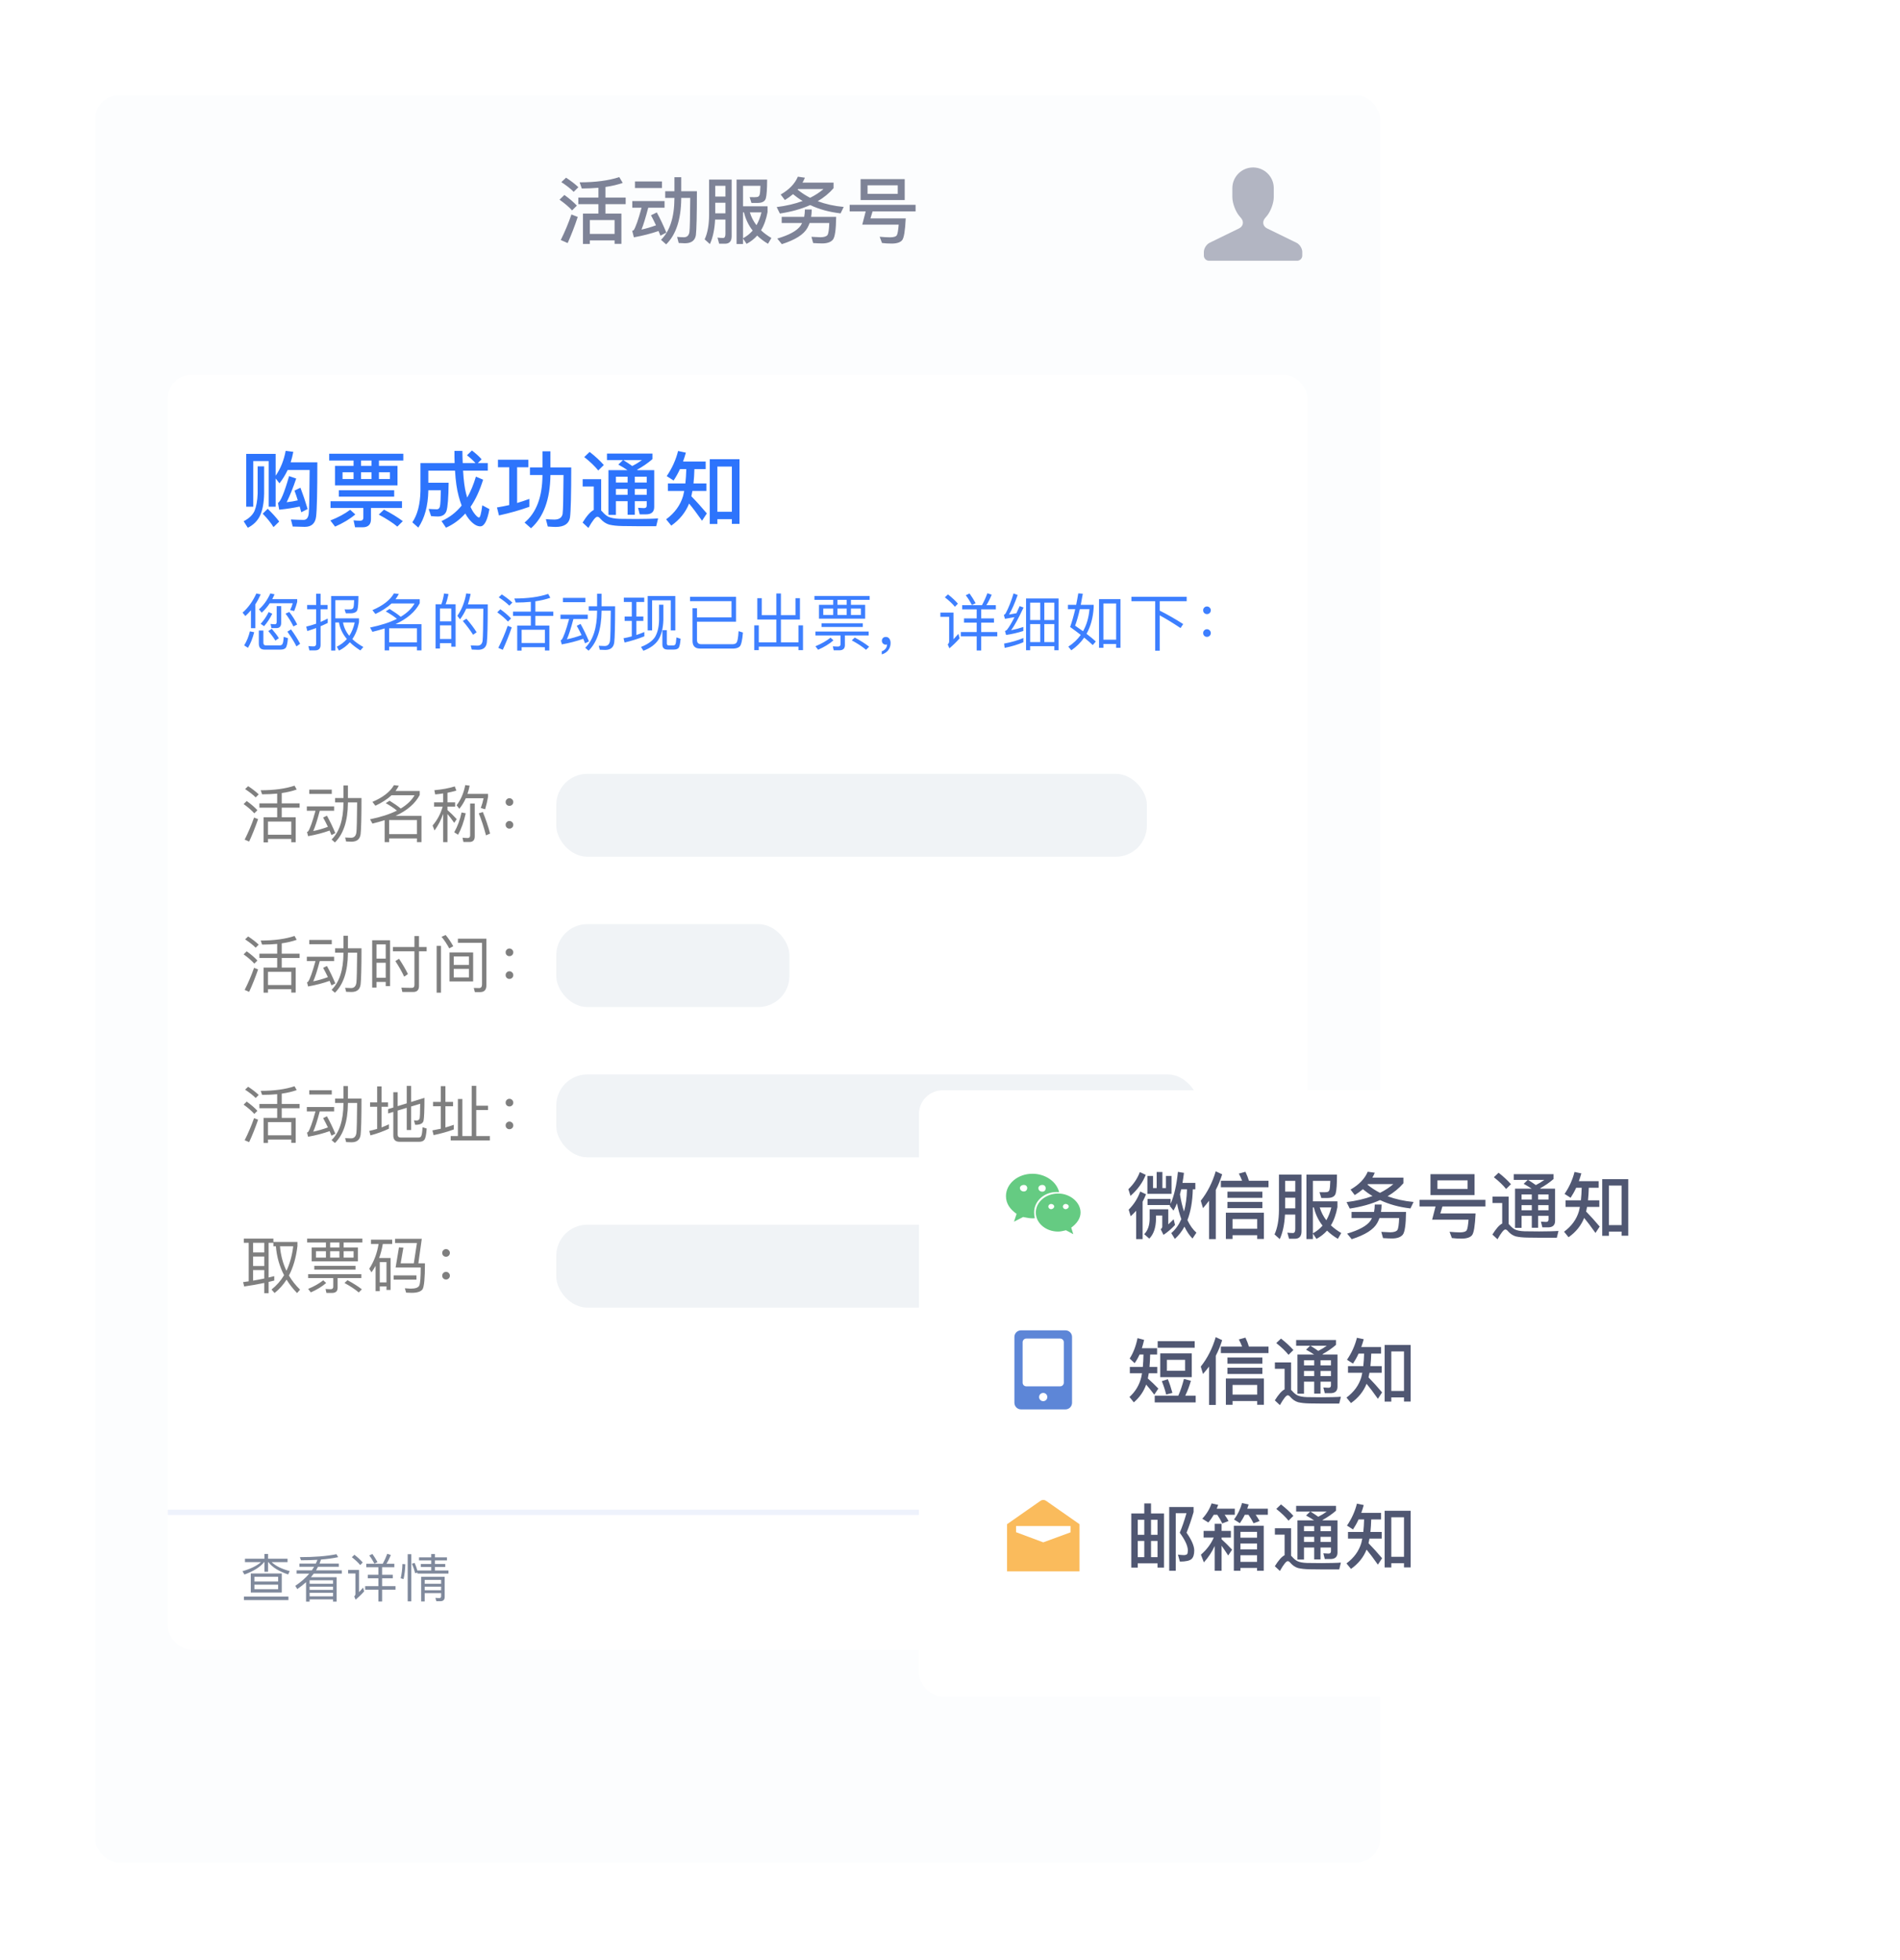 <svg width="479" height="494" viewBox="0 0 479 494" fill="none" xmlns="http://www.w3.org/2000/svg">
<g filter="url(#filter0_d)">
<rect x="24" y="20" width="323.903" height="445.367" rx="6" fill="#FCFDFE"/>
</g>
<path opacity="0.7" d="M145.798 49.79V51.454H150.863V53.831H146.968V61.474H148.705V60.578H154.941V61.456H156.659V53.831H152.637V51.454H157.738V49.79H152.637V47.121C154.282 46.883 155.727 46.536 156.988 46.097L156.129 44.634C153.423 45.512 150.095 45.95 146.127 45.95L146.676 47.505C148.157 47.505 149.546 47.431 150.863 47.322V49.79H145.798ZM148.705 58.951V55.459H154.941V58.951H148.705ZM142.708 44.78L141.519 45.896C142.854 46.773 143.896 47.596 144.628 48.346L145.816 47.175C144.957 46.371 143.915 45.566 142.708 44.78ZM142.287 49.132L141.062 50.321C142.415 51.29 143.476 52.186 144.226 53.027L145.432 51.82C144.591 50.924 143.531 50.028 142.287 49.132ZM144.061 54.051C143.311 56.245 142.415 58.384 141.373 60.487L143.11 61.255C144.024 59.207 144.884 57.013 145.652 54.672L144.061 54.051ZM160.079 45.731V47.395H166.881V45.731H160.079ZM159.402 50.668V52.35H161.742C160.901 55.422 160.243 57.305 159.749 58.018C159.676 58.073 159.567 58.128 159.384 58.165L159.804 59.81C162.035 59.408 164.101 58.878 166.021 58.22L166.497 59.39L167.996 58.622C167.228 56.775 166.423 55.075 165.582 53.539L164.12 54.252C164.54 55.038 164.961 55.879 165.381 56.775C164.156 57.232 162.931 57.598 161.724 57.854C162.2 56.684 162.766 54.855 163.425 52.35H167.539V50.668H159.402ZM170.026 44.652V48.2H167.703V49.882H170.026V50.046C169.989 54.819 168.855 58.274 166.643 60.432L167.941 61.584C170.428 59.152 171.689 55.312 171.744 50.046V49.882H174.012C173.975 54.745 173.92 57.616 173.81 58.476C173.664 59.353 173.207 59.792 172.403 59.792C171.927 59.792 171.36 59.755 170.702 59.701L171.104 61.237C171.836 61.273 172.348 61.31 172.64 61.31C174.304 61.31 175.237 60.615 175.438 59.225C175.602 57.836 175.694 54.16 175.694 48.2H171.744V44.652H170.026ZM180.32 51.089H182.88V53.758H180.32V51.089ZM182.88 49.534H180.32V46.828H182.88V49.534ZM180.283 55.331H182.88V59.006C182.88 59.646 182.679 59.975 182.295 59.975C181.856 59.975 181.399 59.938 180.887 59.883L181.307 61.419H182.77C183.885 61.419 184.452 60.798 184.452 59.554V45.256H178.766V54.233C178.747 56.702 178.382 58.732 177.65 60.322L178.967 61.511C179.716 59.883 180.155 57.817 180.283 55.331ZM187.323 53.52H187.561C187.963 55.221 188.694 56.757 189.755 58.11C189.078 58.878 188.274 59.536 187.323 60.048V53.52ZM187.323 60.103L188.219 61.456C189.243 60.907 190.139 60.213 190.889 59.371C191.656 60.121 192.571 60.816 193.613 61.438L194.472 59.975C193.485 59.39 192.607 58.75 191.858 58.037C192.626 56.775 193.174 55.239 193.503 53.447V51.984H187.323V46.828H191.711C191.675 48.053 191.602 48.821 191.492 49.132C191.382 49.388 191.236 49.553 191.053 49.607C190.87 49.662 190.578 49.699 190.194 49.699C189.682 49.699 189.279 49.681 188.987 49.681L189.444 51.143H190.98C192.15 51.143 192.845 50.759 193.064 49.991C193.284 49.205 193.394 47.633 193.394 45.256H185.696V61.493H187.323V60.103ZM189.042 53.52H191.967C191.675 54.727 191.254 55.806 190.706 56.757C189.956 55.788 189.407 54.709 189.042 53.52ZM201.146 44.524C200.397 46.298 198.952 47.797 196.813 49.022L197.873 50.412C198.623 49.955 199.3 49.461 199.921 48.931C200.671 49.553 201.475 50.138 202.353 50.65C200.452 51.363 198.257 51.875 195.807 52.186L196.612 53.813C199.501 53.374 202.061 52.661 204.255 51.674C206.522 52.752 209.082 53.447 211.916 53.776L212.702 52.149C210.289 51.93 208.113 51.436 206.156 50.705C207.711 49.79 209.045 48.693 210.142 47.431V46.024H202.317C202.536 45.64 202.737 45.219 202.92 44.78L201.146 44.524ZM204.236 49.845C203.085 49.26 202.024 48.565 201.073 47.779C201.091 47.742 201.128 47.706 201.183 47.651H207.601C206.614 48.492 205.498 49.223 204.236 49.845ZM202.92 52.789C202.92 53.447 202.847 54.069 202.737 54.654H197.069V56.208H202.207C202.097 56.446 201.951 56.684 201.805 56.921C200.89 58.183 198.934 59.243 195.953 60.121L197.105 61.529C200.488 60.45 202.627 59.097 203.542 57.452C203.761 57.068 203.944 56.647 204.108 56.208H209.064C209.009 57.817 208.863 58.823 208.625 59.207C208.387 59.573 207.802 59.774 206.869 59.792C206.284 59.755 205.516 59.719 204.566 59.682L205.004 61.255C205.882 61.31 206.65 61.346 207.272 61.346C208.552 61.346 209.466 61.017 209.978 60.395C210.49 59.774 210.764 57.854 210.801 54.654H204.492C204.584 54.069 204.639 53.447 204.639 52.789H202.92ZM216.963 45.146V50.412H228.08V45.146H216.963ZM226.325 48.858H218.718V46.7H226.325V48.858ZM218.243 53.283L217.383 56.611H226.562C226.453 58 226.306 58.896 226.105 59.262C225.886 59.627 225.301 59.81 224.386 59.81C223.618 59.81 222.759 59.755 221.772 59.664L222.357 61.237C223.07 61.328 223.874 61.383 224.77 61.383C226.087 61.383 226.983 61.09 227.44 60.523C227.897 59.957 228.19 58.128 228.336 55.038H219.449L219.98 53.283H230.823V51.619H214.202V53.283H218.243Z" fill="#49506C"/>
<path fill-rule="evenodd" clip-rule="evenodd" d="M303.497 64.406V63.512C303.497 62.617 304.148 61.574 304.952 61.182L312.345 57.574C313.417 57.051 313.666 55.892 312.892 54.974L312.42 54.415C311.459 53.276 310.68 51.149 310.68 49.66V47.427C310.68 44.542 313.025 42.203 315.905 42.203C318.79 42.203 321.129 44.545 321.129 47.428V49.661C321.129 51.149 320.346 53.282 319.389 54.417L318.917 54.976C318.147 55.889 318.388 57.051 319.464 57.576L326.857 61.182C327.661 61.574 328.312 62.61 328.312 63.512V64.406C328.312 65.127 327.727 65.712 327.006 65.712H304.803C304.082 65.712 303.497 65.127 303.497 64.406Z" fill="#B2B5C2"/>
<g filter="url(#filter1_d)">
<rect x="42.285" y="94.446" width="287.333" height="321.291" rx="6" fill="white"/>
</g>
<path d="M69.493 114.387H62.074V127.699H63.851V116.205H67.737V127.699H69.493V120.573L70.454 121.806C71.248 120.803 71.938 119.674 72.523 118.441H78.061C78.019 124.71 77.956 128.367 77.831 129.454C77.705 130.499 77.266 131.021 76.535 131.021C75.616 131.021 74.55 130.979 73.338 130.917L73.798 132.693C75.24 132.735 76.243 132.777 76.828 132.777C78.541 132.777 79.482 131.899 79.691 130.185C79.9 128.472 80.004 123.916 80.004 116.519H73.275C73.547 115.683 73.777 114.784 73.944 113.865L72.021 113.614C71.562 116.038 70.726 118.128 69.493 119.883V114.387ZM75.741 122.913L74.236 123.645C74.529 124.397 74.801 125.212 75.072 126.09C74.195 126.299 73.254 126.466 72.272 126.57C73.066 124.94 73.881 122.955 74.675 120.594L72.878 119.988C71.687 124.146 70.747 126.403 70.078 126.737L70.391 128.451C72.251 128.263 73.965 127.991 75.553 127.657C75.678 128.117 75.825 128.597 75.95 129.099L77.559 128.284C76.974 126.34 76.368 124.543 75.741 122.913ZM64.958 117.522V124.376C64.895 126.173 64.624 127.636 64.164 128.764C63.684 129.809 62.764 130.666 61.427 131.356L62.471 133.006C63.892 132.296 64.916 131.272 65.543 129.976C66.191 128.597 66.546 126.716 66.588 124.376V117.522H64.958ZM67.487 128.221L66.233 129.454C67.403 130.666 68.323 131.794 68.95 132.839L70.391 131.439C69.597 130.373 68.615 129.308 67.487 128.221ZM82.992 114.345V116.059H89.136V117.396H84.455V122.328H100.211V117.396H95.531V116.059H101.674V114.345H82.992ZM93.65 117.396H91.017V116.059H93.65V117.396ZM98.31 120.719H95.531V119.026H98.31V120.719ZM93.65 120.719H91.017V119.026H93.65V120.719ZM89.136 120.719H86.357V119.026H89.136V120.719ZM85.416 123.54V125.17H99.376V123.54H85.416ZM83.327 126.319V128.012H91.602V130.436C91.602 130.959 91.33 131.23 90.787 131.23C90.264 131.23 89.721 131.188 89.136 131.126L89.512 132.881H91.435C92.814 132.881 93.524 132.191 93.524 130.854V128.012H101.34V126.319H83.327ZM96.805 128.43L95.489 129.684C97.495 130.77 99.062 131.774 100.17 132.714L101.549 131.335C100.253 130.373 98.686 129.391 96.805 128.43ZM88.279 128.472C86.921 129.496 85.249 130.394 83.285 131.168L84.476 132.714C86.482 131.836 88.196 130.812 89.575 129.642L88.279 128.472ZM118.977 113.53L117.723 114.742C118.601 115.411 119.311 116.08 119.875 116.707H116.657C116.616 115.746 116.574 114.722 116.574 113.635H114.568C114.568 114.701 114.568 115.725 114.609 116.707H106V123.665C105.937 127.072 105.248 129.726 103.952 131.627L105.457 132.965C107.045 130.624 107.901 127.531 107.985 123.665V123.54H111.14C111.099 125.713 111.036 127.093 110.911 127.636C110.785 128.096 110.555 128.326 110.179 128.346C109.594 128.346 108.905 128.305 108.069 128.263L108.675 130.06C109.322 130.123 109.908 130.164 110.409 130.164C111.496 130.144 112.206 129.705 112.541 128.827C112.875 127.824 113.063 125.442 113.105 121.659H107.985V118.608H114.714C114.86 121.158 115.153 123.268 115.612 124.961C115.842 125.839 116.093 126.654 116.386 127.406C115.006 129.12 113.314 130.415 111.308 131.314L112.436 132.986C114.275 132.171 115.905 130.979 117.305 129.412C117.577 129.914 117.869 130.373 118.204 130.791C119.207 132.024 120.168 132.651 121.087 132.651C122.091 132.651 122.864 131.188 123.386 128.305L121.589 127.343C121.317 129.391 121.046 130.415 120.774 130.415C120.44 130.415 119.938 129.935 119.311 129.015C119.081 128.66 118.851 128.242 118.622 127.74C119.917 125.86 120.962 123.561 121.798 120.886L119.98 120.113C119.395 122.098 118.663 123.854 117.786 125.4C117.681 125.066 117.577 124.71 117.493 124.355C117.138 122.997 116.887 121.074 116.741 118.608H122.968V116.707H120.461L121.422 115.746C120.753 114.993 119.938 114.262 118.977 113.53ZM128.38 117.752V127.281C127.357 127.511 126.333 127.72 125.288 127.887L125.789 129.893C128.506 129.308 131.055 128.576 133.458 127.72V125.734C132.435 126.11 131.411 126.445 130.366 126.758V117.752H133.208V115.85H125.539V117.752H128.38ZM136.76 113.739V117.793H133.605V119.716H136.76V119.779C136.718 125.254 135.214 129.224 132.246 131.69L133.876 133.132C137.053 130.29 138.683 125.839 138.766 119.779V119.716H142.068C142.026 125.275 141.964 128.534 141.838 129.517C141.65 130.457 140.96 130.938 139.748 130.938C139.163 130.938 138.453 130.896 137.617 130.833L138.098 132.693C139.038 132.756 139.707 132.797 140.083 132.797C142.214 132.797 143.426 132.003 143.698 130.436C143.907 128.827 144.011 124.606 144.011 117.793H138.766V113.739H136.76ZM148.651 113.886L147.292 115.181C148.818 116.393 149.988 117.522 150.824 118.567L152.224 117.187C151.263 116.101 150.072 114.993 148.651 113.886ZM160.666 132.609H165.431L165.911 130.645C165.347 130.687 164.532 130.729 163.487 130.75C162.443 130.77 161.398 130.791 160.374 130.791C158.744 130.791 157.344 130.77 156.153 130.75C154.92 130.708 154 130.52 153.373 130.227C152.851 129.955 152.349 129.538 151.869 128.973C151.764 128.848 151.66 128.743 151.555 128.66V120.761H146.895V122.6H149.695V128.514C148.86 128.932 147.919 129.997 146.874 131.69L148.337 133.048C149.403 131.168 150.155 130.227 150.594 130.227C150.845 130.227 151.096 130.394 151.388 130.75C152.015 131.46 152.746 131.962 153.582 132.212C154.46 132.421 155.567 132.547 156.926 132.568C158.263 132.588 159.517 132.609 160.666 132.609ZM157.051 115.955L155.881 117.083C156.738 117.543 157.511 118.023 158.2 118.483H153.394V129.767H155.275V126.299H158.221V129.726H160.039V126.299H163.049V127.364C163.049 127.824 162.798 128.054 162.338 128.054L160.854 127.97L161.272 129.621H162.881C164.24 129.621 164.929 128.994 164.929 127.761V118.483H160.729C160.687 118.441 160.645 118.42 160.604 118.379C161.983 117.626 163.278 116.749 164.49 115.704V114.304H153.018V115.955H157.051ZM159.392 117.438C158.702 116.937 157.95 116.456 157.156 115.955H161.837C161.084 116.498 160.269 116.999 159.392 117.438ZM155.275 123.227H158.221V124.689H155.275V123.227ZM160.039 123.227H163.049V124.689H160.039V123.227ZM163.049 121.597H160.039V120.134H163.049V121.597ZM158.221 121.597H155.275V120.134H158.221V121.597ZM186.432 115.725H178.93V132.045H180.853V130.833H184.51V132.024H186.432V115.725ZM180.853 128.973V117.584H184.51V128.973H180.853ZM171.428 118.211H173.016C172.975 119.507 172.912 120.719 172.787 121.827H168.377V123.728H172.494C172.41 124.146 172.306 124.564 172.222 124.961C171.533 127.302 170.112 129.266 167.938 130.875L169.234 132.463C171.366 130.959 172.849 129.099 173.727 126.905C174.605 127.949 175.691 129.391 176.987 131.23L178.199 129.391C176.861 127.803 175.566 126.361 174.291 125.066C174.375 124.648 174.479 124.188 174.563 123.728H178.094V121.827H174.834C174.96 120.719 175.023 119.507 175.064 118.211H177.906V116.31H172.201C172.452 115.599 172.703 114.868 172.912 114.074L170.948 113.656C170.383 115.913 169.422 118.023 168.085 119.988L169.819 121.095C170.404 120.217 170.948 119.256 171.428 118.211Z" fill="#2D74FC"/>
<path d="M69.691 158.291C70.475 158.291 70.882 157.852 70.882 156.99V152.743H69.754V156.724C69.754 157.116 69.597 157.32 69.315 157.32C68.97 157.32 68.594 157.288 68.202 157.241L68.438 158.291H69.691ZM63.266 153.793V158.307H64.363V152.32C64.864 151.552 65.319 150.706 65.726 149.797L64.629 149.562C63.72 151.552 62.56 153.166 61.15 154.389L61.855 155.251C62.341 154.812 62.811 154.326 63.266 153.793ZM68.155 149.546C67.419 151.192 66.463 152.524 65.287 153.558L65.977 154.404C66.729 153.715 67.419 152.931 68.014 152.022H73.798C73.625 152.649 73.406 153.213 73.139 153.73L74.158 153.997C74.472 153.245 74.722 152.477 74.926 151.693V150.988H68.641C68.829 150.612 69.033 150.204 69.221 149.781L68.155 149.546ZM62.999 159.106C62.686 160.391 62.215 161.583 61.557 162.648L62.513 163.26C63.187 162.147 63.704 160.83 64.081 159.326L62.999 159.106ZM70.71 163.714C71.274 163.714 71.698 163.589 71.964 163.338C72.277 163.04 72.481 162.209 72.591 160.83L71.525 160.485C71.462 161.52 71.353 162.147 71.165 162.366C71.023 162.554 70.804 162.648 70.491 162.648H67.043C66.604 162.648 66.4 162.413 66.4 161.974V158.902H65.256V162.209C65.256 163.212 65.726 163.714 66.698 163.714H70.71ZM73.374 158.62L72.45 159.185C73.406 160.532 74.174 161.771 74.738 162.899L75.663 162.241C75.13 161.206 74.377 160 73.374 158.62ZM67.732 154.248C67.168 155.376 66.494 156.364 65.71 157.21L66.573 157.805C67.356 156.928 68.046 155.878 68.641 154.671L67.732 154.248ZM72.936 154.232L71.98 154.64C72.701 155.58 73.374 156.646 73.97 157.868L74.926 157.382C74.346 156.222 73.688 155.172 72.936 154.232ZM68.516 158.479L67.638 159.028C68.391 159.906 68.986 160.721 69.425 161.441L70.303 160.83C69.895 160.156 69.299 159.373 68.516 158.479ZM82.621 155.878C82.026 156.191 81.43 156.473 80.819 156.74V153.542H82.574V152.461H80.819V149.624H79.706V152.461H77.434V153.542H79.706V157.178C78.891 157.461 78.061 157.711 77.199 157.915L77.481 159.028C78.233 158.793 78.985 158.542 79.706 158.276V162.225C79.706 162.664 79.487 162.899 79.064 162.899C78.641 162.899 78.202 162.868 77.747 162.821L77.998 163.902H79.456C80.365 163.902 80.819 163.432 80.819 162.492V157.821C81.43 157.57 82.026 157.288 82.621 156.99V155.878ZM84.549 156.865H85.458C85.709 158.37 86.367 159.764 87.449 161.05C86.759 161.833 85.913 162.476 84.91 162.977L85.458 163.965C86.524 163.432 87.449 162.727 88.201 161.865C88.922 162.586 89.815 163.26 90.85 163.918L91.602 163.056C90.505 162.445 89.58 161.786 88.828 161.065C89.643 159.89 90.191 158.464 90.505 156.802V155.831H84.549V151.254H89.282C89.251 152.226 89.188 152.868 89.079 153.166C88.969 153.354 88.828 153.464 88.655 153.527C88.467 153.558 88.169 153.589 87.793 153.589C87.417 153.589 87.119 153.574 86.869 153.574L87.182 154.561H88.311C89.314 154.561 89.909 154.263 90.097 153.699C90.27 153.119 90.364 151.959 90.364 150.22H83.483V163.949H84.549V156.865ZM86.477 156.865H89.423C89.141 158.15 88.687 159.279 88.06 160.235C87.213 159.216 86.696 158.088 86.477 156.865ZM98.106 162.977H105.112V163.902H106.256V157.288H99.72C102.667 155.925 104.689 154.169 105.817 152.022V151.019H99.705C100.018 150.596 100.3 150.157 100.551 149.687L99.313 149.546C98.372 151.207 96.57 152.618 93.89 153.762L94.642 154.734C96.304 153.95 97.651 153.072 98.717 152.085H104.516C103.78 153.37 102.62 154.483 101.021 155.439C100.347 154.859 99.407 154.201 98.216 153.464L97.244 154.075C98.435 154.749 99.376 155.376 100.065 155.956C98.263 156.865 96.006 157.586 93.294 158.15L93.89 159.232C94.987 158.965 96.006 158.683 96.978 158.37V163.902H98.106V162.977ZM105.112 161.88H98.106V158.338H105.112V161.88ZM114.86 152.289H112.337C112.65 151.505 112.885 150.643 113.073 149.718L111.945 149.562C111.804 150.502 111.585 151.411 111.271 152.289H109.814V163.432H110.911V162.084H113.763V162.977H114.86V152.289ZM110.911 161.034V157.602H113.763V161.034H110.911ZM110.911 156.583V153.354H113.763V156.583H110.911ZM117.587 155.925L116.678 156.489C117.76 157.774 118.622 158.934 119.264 159.968L120.158 159.341C119.562 158.37 118.716 157.226 117.587 155.925ZM122.963 152.304H117.963C118.245 151.489 118.465 150.612 118.653 149.687L117.54 149.546C117.133 151.771 116.396 153.652 115.299 155.188L115.973 156.081C116.584 155.282 117.101 154.389 117.54 153.401H121.85C121.819 157.915 121.756 160.626 121.662 161.504C121.537 162.303 121.114 162.711 120.377 162.711C119.891 162.711 119.327 162.695 118.669 162.664L118.935 163.698C119.687 163.73 120.22 163.761 120.534 163.761C121.85 163.761 122.571 163.15 122.728 161.959C122.885 160.736 122.963 157.508 122.963 152.304ZM129.342 154.138V155.219H133.824V157.649H130.392V163.965H131.505V163.103H137.382V163.933H138.495V157.649H134.968V155.219H139.482V154.138H134.968V151.536C136.394 151.333 137.648 151.035 138.745 150.643L138.197 149.671C135.94 150.439 133.088 150.831 129.671 150.831L130.016 151.85C131.364 151.85 132.633 151.787 133.824 151.677V154.138H129.342ZM131.505 162.037V158.714H137.382V162.037H131.505ZM126.505 149.797L125.737 150.533C126.865 151.286 127.759 151.975 128.401 152.633L129.169 151.865C128.448 151.176 127.555 150.486 126.505 149.797ZM126.145 153.542L125.361 154.31C126.505 155.125 127.398 155.909 128.057 156.646L128.84 155.862C128.119 155.078 127.21 154.31 126.145 153.542ZM127.994 157.711C127.336 159.608 126.536 161.457 125.627 163.275L126.756 163.761C127.571 162.006 128.323 160.109 129.013 158.103L127.994 157.711ZM141.911 150.674V151.756H147.585V150.674H141.911ZM141.3 154.906V156.003H143.479C142.695 158.855 142.068 160.595 141.598 161.238C141.535 161.269 141.457 161.3 141.347 161.332L141.613 162.398C143.557 162.053 145.375 161.583 147.036 160.987C147.193 161.347 147.35 161.724 147.506 162.131L148.478 161.63C147.82 160.047 147.115 158.589 146.362 157.241L145.406 157.711C145.814 158.432 146.206 159.2 146.613 160.047C145.391 160.501 144.152 160.862 142.914 161.112C143.385 160.078 143.933 158.385 144.56 156.003H148.18V154.906H141.3ZM150.531 149.624V152.79H148.415V153.887H150.531V154.075C150.5 158.291 149.497 161.347 147.538 163.244L148.384 163.98C150.516 161.896 151.613 158.589 151.66 154.075V153.887H153.979C153.948 158.103 153.885 160.626 153.791 161.457C153.666 162.35 153.211 162.805 152.443 162.805C152.02 162.805 151.519 162.774 150.954 162.742L151.205 163.745C151.863 163.777 152.318 163.792 152.584 163.792C153.932 163.792 154.7 163.15 154.857 161.88C154.998 160.721 155.076 157.696 155.076 152.79H151.66V149.624H150.531ZM170.248 150.204H163.289V158.871H164.402V151.286H169.103V158.871H170.248V150.204ZM169.903 163.698C170.404 163.698 170.78 163.573 171.031 163.338C171.298 163.056 171.486 162.256 171.58 160.971L170.53 160.642C170.467 161.614 170.373 162.209 170.248 162.413C170.138 162.57 169.95 162.664 169.699 162.664H168.602C168.273 162.664 168.116 162.492 168.116 162.162V158.808H166.988V162.398C166.988 163.26 167.411 163.698 168.273 163.698H169.903ZM166.157 152.398V156.222C166.126 157.978 165.781 159.404 165.154 160.501C164.48 161.536 163.289 162.382 161.596 163.04L162.207 163.996C163.963 163.338 165.217 162.413 165.969 161.253C166.753 160 167.176 158.323 167.238 156.222V152.398H166.157ZM157.474 155.376V156.473H159.277V160.376C158.587 160.564 157.897 160.721 157.192 160.846L157.459 161.927C159.23 161.504 160.891 160.987 162.443 160.36V159.279C161.784 159.545 161.126 159.796 160.436 160.031V156.473H162.192V155.376H160.436V151.709H162.411V150.627H157.271V151.709H159.277V155.376H157.474ZM185.56 156.677V150.408H173.962V151.505H184.416V155.596H175.717V153.276H174.589V161.504C174.589 162.789 175.216 163.448 176.485 163.448H184.98C185.638 163.416 186.155 163.244 186.5 162.915C186.876 162.507 187.143 161.347 187.299 159.404L186.202 159.059C186.108 160.783 185.905 161.786 185.591 162.068C185.356 162.256 185.043 162.35 184.666 162.35H176.799C176.078 162.35 175.717 161.99 175.717 161.3V156.677H185.56ZM200.543 155.031H196.876V149.562H195.716V155.031H192.048V150.753H190.92V156.128H195.716V161.88H191.296V157.602H190.152V163.839H191.296V162.962H201.295V163.839H202.439V157.602H201.295V161.88H196.876V156.128H201.671V150.753H200.543V155.031ZM205.323 150.188V151.176H210.056V152.43H206.467V155.909H218.112V152.43H214.523V151.176H219.241V150.188H205.323ZM213.457 152.43H211.122V151.176H213.457V152.43ZM217.031 154.984H214.523V153.37H217.031V154.984ZM213.457 154.984H211.122V153.37H213.457V154.984ZM210.056 154.984H207.549V153.37H210.056V154.984ZM207.126 157.069V158.009H217.517V157.069H207.126ZM205.574 159.153V160.141H211.906V162.335C211.906 162.742 211.671 162.946 211.232 162.946C210.824 162.946 210.401 162.915 209.962 162.883L210.182 163.886H211.592C212.533 163.886 213.003 163.448 213.003 162.586V160.141H218.99V159.153H205.574ZM215.495 160.674L214.742 161.379C216.278 162.225 217.47 163.009 218.332 163.761L219.115 162.977C218.143 162.209 216.937 161.441 215.495 160.674ZM209.382 160.705C208.348 161.52 207.078 162.241 205.574 162.868L206.248 163.745C207.784 163.071 209.069 162.288 210.119 161.379L209.382 160.705ZM223.347 160.517C223.033 160.517 222.798 160.595 222.61 160.783C222.422 160.956 222.328 161.191 222.328 161.488C222.328 161.755 222.422 161.99 222.61 162.178C222.798 162.366 223.018 162.46 223.284 162.46C223.441 162.46 223.566 162.429 223.629 162.398C223.629 162.774 223.519 163.118 223.284 163.448C223.033 163.761 222.704 163.996 222.297 164.137V164.905C222.955 164.733 223.503 164.388 223.911 163.886C224.318 163.354 224.522 162.742 224.522 162.053C224.522 161.598 224.413 161.238 224.209 160.956C223.989 160.658 223.692 160.517 223.347 160.517ZM246.229 153.574V155.846H243.032V156.912H246.229V159.279H242.232V160.36H246.229V163.933H247.357V160.36H251.417V159.279H247.357V156.912H250.586V155.846H247.357V153.574H251.056V152.508H248.674C249.175 151.724 249.614 150.847 250.006 149.875L248.925 149.499C248.533 150.565 248.078 151.568 247.561 152.508H242.577V153.574H246.229ZM244.427 149.562L243.471 150.016C244.035 150.737 244.552 151.568 245.038 152.477L245.963 152.006C245.477 151.129 244.959 150.314 244.427 149.562ZM238.988 149.797L238.205 150.533C239.286 151.38 240.132 152.163 240.744 152.916L241.496 152.132C240.822 151.348 239.991 150.58 238.988 149.797ZM237.076 154.373V155.454H239.286V161.677C239.286 161.943 239.161 162.178 238.925 162.398L239.349 163.385C240.242 162.633 241.104 161.802 241.919 160.877L241.621 159.733C241.182 160.235 240.775 160.689 240.383 161.097V154.373H237.076ZM257.999 160.783C256.62 161.379 254.99 161.849 253.141 162.194L253.282 163.275C255.053 162.915 256.62 162.445 257.999 161.849V160.783ZM255.523 149.546C254.959 151.442 254.3 153.119 253.532 154.577C253.407 154.765 253.25 154.906 253.078 154.984L253.36 155.956C254.159 155.831 254.959 155.69 255.758 155.533C255.006 157.037 254.363 158.103 253.846 158.73C253.705 158.855 253.548 158.95 253.36 159.028L253.642 160.015C255.021 159.827 256.479 159.498 257.983 159.012V158.009C256.965 158.354 255.946 158.62 254.912 158.824C255.758 157.68 256.792 155.768 258.046 153.104L257.059 152.743C256.777 153.386 256.495 153.981 256.244 154.545C255.617 154.671 254.99 154.781 254.379 154.875C255.115 153.652 255.836 152.006 256.557 149.953L255.523 149.546ZM262.246 151.881V156.254H259.707V151.881H262.246ZM262.246 157.273V161.818H259.707V157.273H262.246ZM263.281 161.818V157.273H265.804V161.818H263.281ZM263.281 156.254V151.881H265.804V156.254H263.281ZM265.804 162.852V163.871H266.87V150.831H258.673V163.871H259.707V162.852H265.804ZM282.48 150.988H277.073V163.26H278.17V162.303H281.383V163.26H282.48V150.988ZM278.17 161.206V152.085H281.383V161.206H278.17ZM271.838 149.53C271.681 150.518 271.493 151.489 271.305 152.43H269.237V153.527H271.07C270.694 155.141 270.271 156.63 269.785 158.009C270.757 158.699 271.65 159.373 272.465 160C271.65 161.144 270.616 162.131 269.331 162.962L270.083 163.886C271.384 162.993 272.465 161.927 273.327 160.689C274.173 161.363 274.894 161.99 275.49 162.57L276.258 161.661C275.647 161.097 274.863 160.454 273.923 159.733C274.973 157.868 275.568 155.658 275.725 153.088V152.43H272.465C272.638 151.568 272.81 150.627 272.982 149.624L271.838 149.53ZM273.045 159.075C272.434 158.636 271.76 158.166 271.039 157.68C271.446 156.583 271.854 155.188 272.23 153.527H274.659C274.487 155.611 273.954 157.461 273.045 159.075ZM285.238 150.408V151.521H291.225V163.98H292.369V155.078C293.78 155.831 295.535 156.896 297.62 158.276L298.294 157.273C296.288 155.987 294.313 154.859 292.369 153.887V151.521H299.171V150.408H285.238ZM304.281 152.837C303.999 152.837 303.779 152.931 303.591 153.135C303.403 153.307 303.325 153.527 303.325 153.809C303.325 154.075 303.403 154.295 303.591 154.483C303.779 154.671 303.999 154.765 304.281 154.765C304.547 154.765 304.782 154.671 304.97 154.483C305.158 154.295 305.252 154.075 305.252 153.809C305.252 153.527 305.158 153.307 304.97 153.135C304.782 152.931 304.547 152.837 304.281 152.837ZM304.281 158.573C303.999 158.573 303.779 158.667 303.591 158.871C303.403 159.044 303.325 159.263 303.325 159.545C303.325 159.812 303.403 160.031 303.591 160.219C303.779 160.407 303.999 160.501 304.281 160.501C304.547 160.501 304.782 160.407 304.97 160.219C305.158 160.031 305.252 159.812 305.252 159.545C305.252 159.263 305.158 159.044 304.97 158.871C304.782 158.667 304.547 158.573 304.281 158.573Z" fill="#3D7FFF"/>
<path d="M65.397 202.462V203.544H69.879V205.973H66.447V212.289H67.56V211.427H73.437V212.258H74.55V205.973H71.023V203.544H75.537V202.462H71.023V199.861C72.45 199.657 73.704 199.359 74.801 198.967L74.252 197.996C71.995 198.764 69.143 199.155 65.726 199.155L66.071 200.174C67.419 200.174 68.688 200.112 69.879 200.002V202.462H65.397ZM67.56 210.361V207.039H73.437V210.361H67.56ZM62.56 198.121L61.792 198.858C62.921 199.61 63.814 200.3 64.457 200.958L65.225 200.19C64.504 199.5 63.61 198.811 62.56 198.121ZM62.2 201.867L61.416 202.635C62.56 203.45 63.454 204.233 64.112 204.97L64.895 204.186C64.175 203.403 63.266 202.635 62.2 201.867ZM64.049 206.036C63.391 207.932 62.592 209.782 61.683 211.6L62.811 212.085C63.626 210.33 64.378 208.434 65.068 206.428L64.049 206.036ZM77.967 198.999V200.08H83.64V198.999H77.967ZM77.355 203.23V204.327H79.534C78.75 207.18 78.123 208.92 77.653 209.562C77.59 209.594 77.512 209.625 77.402 209.656L77.669 210.722C79.612 210.377 81.43 209.907 83.091 209.311C83.248 209.672 83.405 210.048 83.562 210.456L84.533 209.954C83.875 208.371 83.17 206.913 82.418 205.566L81.462 206.036C81.869 206.757 82.261 207.525 82.668 208.371C81.446 208.826 80.208 209.186 78.97 209.437C79.44 208.402 79.988 206.71 80.615 204.327H84.236V203.23H77.355ZM86.587 197.949V201.115H84.471V202.212H86.587V202.4C86.555 206.616 85.552 209.672 83.593 211.568L84.439 212.305C86.571 210.22 87.668 206.913 87.715 202.4V202.212H90.035C90.003 206.428 89.941 208.951 89.847 209.782C89.721 210.675 89.267 211.129 88.499 211.129C88.076 211.129 87.574 211.098 87.01 211.067L87.26 212.07C87.919 212.101 88.373 212.117 88.64 212.117C89.987 212.117 90.755 211.474 90.912 210.205C91.053 209.045 91.132 206.02 91.132 201.115H87.715V197.949H86.587ZM98.106 211.302H105.112V212.227H106.256V205.613H99.72C102.667 204.249 104.689 202.494 105.817 200.347V199.344H99.705C100.018 198.92 100.3 198.482 100.551 198.011L99.313 197.87C98.372 199.532 96.57 200.942 93.89 202.086L94.642 203.058C96.304 202.274 97.651 201.397 98.717 200.409H104.516C103.78 201.694 102.62 202.807 101.021 203.763C100.347 203.183 99.407 202.525 98.216 201.789L97.244 202.4C98.435 203.074 99.376 203.701 100.065 204.28C98.263 205.189 96.006 205.91 93.294 206.475L93.89 207.556C94.987 207.29 96.006 207.008 96.978 206.694V212.227H98.106V211.302ZM105.112 210.205H98.106V206.663H105.112V210.205ZM109.437 202.196V203.277H111.6C111.099 205.064 110.252 206.647 109.061 208.042L109.547 209.296C110.456 208.042 111.193 206.647 111.726 205.111V212.227H112.807V205.142C113.277 205.691 113.857 206.428 114.515 207.368L115.142 206.428C114.359 205.581 113.591 204.829 112.807 204.139V203.277H114.735V202.196H112.807V199.782C113.606 199.626 114.359 199.438 115.048 199.25L114.656 198.184C113.152 198.654 111.443 198.967 109.5 199.14L109.719 200.206C110.409 200.143 111.067 200.049 111.726 199.955V202.196H109.437ZM118.339 212.195C119.233 212.195 119.687 211.725 119.687 210.785V202.494H118.528V210.503C118.528 210.957 118.324 211.192 117.948 211.192C117.525 211.192 117.07 211.161 116.6 211.114L116.835 212.195H118.339ZM116.365 204.751C115.973 206.569 115.362 208.246 114.515 209.75L115.487 210.361C116.318 208.841 116.96 207.039 117.415 204.954L116.365 204.751ZM121.725 204.641L120.706 204.97C121.364 206.584 121.976 208.434 122.524 210.518L123.559 210.064C123.041 208.136 122.43 206.334 121.725 204.641ZM117.43 201.162H121.913C121.725 202.071 121.49 202.886 121.208 203.622L122.305 203.951C122.618 202.917 122.853 201.867 123.041 200.801V200.065H117.854C118.073 199.406 118.261 198.717 118.402 197.996L117.289 197.855C116.913 199.861 116.177 201.553 115.111 202.933L115.801 203.826C116.443 203.042 116.992 202.149 117.43 201.162ZM128.433 201.162C128.151 201.162 127.931 201.256 127.743 201.459C127.555 201.632 127.477 201.851 127.477 202.133C127.477 202.4 127.555 202.619 127.743 202.807C127.931 202.995 128.151 203.089 128.433 203.089C128.699 203.089 128.934 202.995 129.122 202.807C129.31 202.619 129.404 202.4 129.404 202.133C129.404 201.851 129.31 201.632 129.122 201.459C128.934 201.256 128.699 201.162 128.433 201.162ZM128.433 206.898C128.151 206.898 127.931 206.992 127.743 207.196C127.555 207.368 127.477 207.587 127.477 207.87C127.477 208.136 127.555 208.355 127.743 208.543C127.931 208.732 128.151 208.826 128.433 208.826C128.699 208.826 128.934 208.732 129.122 208.543C129.31 208.355 129.404 208.136 129.404 207.87C129.404 207.587 129.31 207.368 129.122 207.196C128.934 206.992 128.699 206.898 128.433 206.898Z" fill="#7F7F7F"/>
<path d="M65.397 240.338V241.42H69.879V243.849H66.447V250.165H67.56V249.303H73.437V250.134H74.55V243.849H71.023V241.42H75.537V240.338H71.023V237.737C72.45 237.533 73.704 237.235 74.801 236.843L74.252 235.871C71.995 236.639 69.143 237.031 65.726 237.031L66.071 238.05C67.419 238.05 68.688 237.987 69.879 237.878V240.338H65.397ZM67.56 248.237V244.915H73.437V248.237H67.56ZM62.56 235.997L61.792 236.733C62.921 237.486 63.814 238.175 64.457 238.834L65.225 238.066C64.504 237.376 63.61 236.686 62.56 235.997ZM62.2 239.743L61.416 240.511C62.56 241.326 63.454 242.109 64.112 242.846L64.895 242.062C64.175 241.279 63.266 240.511 62.2 239.743ZM64.049 243.912C63.391 245.808 62.592 247.657 61.683 249.475L62.811 249.961C63.626 248.206 64.378 246.309 65.068 244.303L64.049 243.912ZM77.967 236.875V237.956H83.64V236.875H77.967ZM77.355 241.106V242.203H79.534C78.75 245.056 78.123 246.795 77.653 247.438C77.59 247.469 77.512 247.501 77.402 247.532L77.669 248.598C79.612 248.253 81.43 247.783 83.091 247.187C83.248 247.548 83.405 247.924 83.562 248.331L84.533 247.83C83.875 246.247 83.17 244.789 82.418 243.441L81.462 243.912C81.869 244.633 82.261 245.4 82.668 246.247C81.446 246.701 80.208 247.062 78.97 247.313C79.44 246.278 79.988 244.585 80.615 242.203H84.236V241.106H77.355ZM86.587 235.824V238.99H84.471V240.087H86.587V240.275C86.555 244.491 85.552 247.548 83.593 249.444L84.439 250.181C86.571 248.096 87.668 244.789 87.715 240.275V240.087H90.035C90.003 244.303 89.941 246.827 89.847 247.657C89.721 248.551 89.267 249.005 88.499 249.005C88.076 249.005 87.574 248.974 87.01 248.943L87.26 249.946C87.919 249.977 88.373 249.993 88.64 249.993C89.987 249.993 90.755 249.35 90.912 248.081C91.053 246.921 91.132 243.896 91.132 238.99H87.715V235.824H86.587ZM98.341 236.953H93.827V248.88H94.924V247.454H97.244V248.504H98.341V236.953ZM94.924 246.404V242.626H97.244V246.404H94.924ZM94.924 241.576V237.987H97.244V241.576H94.924ZM100.598 241.623L99.673 242.203C100.614 243.645 101.35 244.962 101.899 246.137L102.839 245.479C102.322 244.382 101.57 243.097 100.598 241.623ZM104.171 249.993C105.143 249.993 105.629 249.491 105.629 248.504V239.743H107.557V238.661H105.629V235.903H104.485V238.661H99.062V239.743H104.485V248.222C104.485 248.707 104.25 248.958 103.795 248.958C102.965 248.958 102.103 248.927 101.194 248.895L101.429 249.993H104.171ZM113.324 240.025V247.328H119.28V240.025H113.324ZM118.23 246.325H114.39V244.178H118.23V246.325ZM114.39 243.175V241.028H118.23V243.175H114.39ZM121.035 250.024C122.085 250.024 122.618 249.46 122.618 248.363V236.561H115.44V237.611H121.521V248.049C121.521 248.676 121.27 249.005 120.8 249.005L119.437 248.974L119.719 250.024H121.035ZM110.08 238.379V250.165H111.177V238.379H110.08ZM112.353 235.636L111.318 236.091C112.023 236.937 112.666 237.909 113.262 239.006L114.265 238.473C113.716 237.439 113.073 236.498 112.353 235.636ZM128.433 239.037C128.151 239.037 127.931 239.131 127.743 239.335C127.555 239.508 127.477 239.727 127.477 240.009C127.477 240.275 127.555 240.495 127.743 240.683C127.931 240.871 128.151 240.965 128.433 240.965C128.699 240.965 128.934 240.871 129.122 240.683C129.31 240.495 129.404 240.275 129.404 240.009C129.404 239.727 129.31 239.508 129.122 239.335C128.934 239.131 128.699 239.037 128.433 239.037ZM128.433 244.774C128.151 244.774 127.931 244.868 127.743 245.071C127.555 245.244 127.477 245.463 127.477 245.745C127.477 246.012 127.555 246.231 127.743 246.419C127.931 246.607 128.151 246.701 128.433 246.701C128.699 246.701 128.934 246.607 129.122 246.419C129.31 246.231 129.404 246.012 129.404 245.745C129.404 245.463 129.31 245.244 129.122 245.071C128.934 244.868 128.699 244.774 128.433 244.774Z" fill="#7F7F7F"/>
<path d="M65.397 278.214V279.295H69.879V281.725H66.447V288.041H67.56V287.179H73.437V288.009H74.55V281.725H71.023V279.295H75.537V278.214H71.023V275.612C72.45 275.408 73.704 275.111 74.801 274.719L74.252 273.747C71.995 274.515 69.143 274.907 65.726 274.907L66.071 275.926C67.419 275.926 68.688 275.863 69.879 275.753V278.214H65.397ZM67.56 286.113V282.79H73.437V286.113H67.56ZM62.56 273.873L61.792 274.609C62.921 275.361 63.814 276.051 64.457 276.709L65.225 275.941C64.504 275.252 63.61 274.562 62.56 273.873ZM62.2 277.618L61.416 278.386C62.56 279.201 63.454 279.985 64.112 280.722L64.895 279.938C64.175 279.154 63.266 278.386 62.2 277.618ZM64.049 281.787C63.391 283.684 62.592 285.533 61.683 287.351L62.811 287.837C63.626 286.082 64.378 284.185 65.068 282.179L64.049 281.787ZM77.967 274.75V275.832H83.64V274.75H77.967ZM77.355 278.982V280.079H79.534C78.75 282.931 78.123 284.671 77.653 285.314C77.59 285.345 77.512 285.376 77.402 285.408L77.669 286.473C79.612 286.129 81.43 285.658 83.091 285.063C83.248 285.423 83.405 285.8 83.562 286.207L84.533 285.705C83.875 284.123 83.17 282.665 82.418 281.317L81.462 281.787C81.869 282.508 82.261 283.276 82.668 284.123C81.446 284.577 80.208 284.938 78.97 285.188C79.44 284.154 79.988 282.461 80.615 280.079H84.236V278.982H77.355ZM86.587 273.7V276.866H84.471V277.963H86.587V278.151C86.555 282.367 85.552 285.423 83.593 287.32L84.439 288.056C86.571 285.972 87.668 282.665 87.715 278.151V277.963H90.035C90.003 282.179 89.941 284.702 89.847 285.533C89.721 286.426 89.267 286.881 88.499 286.881C88.076 286.881 87.574 286.85 87.01 286.818L87.26 287.821C87.919 287.853 88.373 287.868 88.64 287.868C89.987 287.868 90.755 287.226 90.912 285.956C91.053 284.796 91.132 281.772 91.132 276.866H87.715V273.7H86.587ZM107.008 276.678L103.638 277.712V273.653H102.541V278.057L100.253 278.762V275.252H99.156V279.107L97.84 279.515V280.612L99.156 280.204V286.176C99.156 287.21 99.673 287.743 100.723 287.743H105.676C106.256 287.743 106.679 287.586 106.945 287.288C107.259 286.944 107.463 285.988 107.572 284.405L106.522 284.076C106.46 285.345 106.334 286.113 106.162 286.364C106.036 286.567 105.801 286.677 105.472 286.677H101.068C100.52 286.677 100.253 286.426 100.253 285.956V279.875L102.541 279.186V284.781H103.638V278.856L105.927 278.167C105.911 280.298 105.864 281.537 105.786 281.866C105.692 282.21 105.425 282.383 105.002 282.383C104.814 282.383 104.595 282.367 104.359 282.352L104.673 283.464H104.767C105.942 283.464 106.616 283.119 106.773 282.461C106.93 281.772 107.008 279.844 107.008 276.678ZM98.043 283.339C97.448 283.621 96.821 283.887 96.194 284.123V278.919H97.824V277.822H96.194V273.779H95.081V277.822H93.294V278.919H95.081V284.499C94.423 284.687 93.765 284.859 93.106 285L93.388 286.129C95.05 285.69 96.601 285.126 98.043 284.452V283.339ZM118.919 273.637V286.301H116.568V276.96H115.44V286.301H113.622V287.398H123.496V286.301H120.063V279.734H123.041V278.653H120.063V273.637H118.919ZM114.406 283.464C113.716 283.715 113.011 283.934 112.29 284.138V278.794H114.218V277.697H112.29V273.716H111.13V277.697H109.171V278.794H111.13V284.452C110.44 284.608 109.735 284.749 109.014 284.875L109.312 286.066C111.13 285.69 112.838 285.204 114.406 284.64V283.464ZM128.433 276.913C128.151 276.913 127.931 277.007 127.743 277.211C127.555 277.383 127.477 277.603 127.477 277.885C127.477 278.151 127.555 278.371 127.743 278.559C127.931 278.747 128.151 278.841 128.433 278.841C128.699 278.841 128.934 278.747 129.122 278.559C129.31 278.371 129.404 278.151 129.404 277.885C129.404 277.603 129.31 277.383 129.122 277.211C128.934 277.007 128.699 276.913 128.433 276.913ZM128.433 282.649C128.151 282.649 127.931 282.743 127.743 282.947C127.555 283.119 127.477 283.339 127.477 283.621C127.477 283.887 127.555 284.107 127.743 284.295C127.931 284.483 128.151 284.577 128.433 284.577C128.699 284.577 128.934 284.483 129.122 284.295C129.31 284.107 129.404 283.887 129.404 283.621C129.404 283.339 129.31 283.119 129.122 282.947C128.934 282.743 128.699 282.649 128.433 282.649Z" fill="#7F7F7F"/>
<path d="M69.143 321.606C68.673 321.732 68.202 321.842 67.717 321.951V313.206H68.923V314.084H69.55C69.77 316.717 70.459 319.146 71.619 321.371C70.773 322.782 69.723 323.973 68.453 324.976L69.221 325.854C70.397 324.929 71.4 323.801 72.246 322.484C72.967 323.66 73.845 324.788 74.895 325.869L75.647 325.007C74.534 323.926 73.594 322.735 72.842 321.45C73.923 319.397 74.644 316.92 74.989 314.021V312.986H68.923V312.14H61.463V313.206H62.701V322.907C62.231 322.97 61.761 323.048 61.291 323.111L61.557 324.208C63.313 323.957 64.99 323.66 66.62 323.315V325.901H67.717V323.064C68.187 322.954 68.657 322.845 69.143 322.719V321.606ZM70.585 314.084H73.923C73.641 316.419 73.061 318.472 72.215 320.259C71.321 318.394 70.773 316.34 70.585 314.084ZM66.62 322.202C65.695 322.39 64.754 322.578 63.798 322.735V320.071H66.62V322.202ZM63.798 319.052V316.67H66.62V319.052H63.798ZM63.798 315.635V313.206H66.62V315.635H63.798ZM77.434 312.14V313.127H82.167V314.381H78.578V317.861H90.223V314.381H86.634V313.127H91.351V312.14H77.434ZM85.568 314.381H83.233V313.127H85.568V314.381ZM89.141 316.936H86.634V315.322H89.141V316.936ZM85.568 316.936H83.233V315.322H85.568V316.936ZM82.167 316.936H79.659V315.322H82.167V316.936ZM79.236 319.02V319.961H89.627V319.02H79.236ZM77.684 321.105V322.092H84.016V324.286C84.016 324.694 83.781 324.898 83.342 324.898C82.935 324.898 82.512 324.866 82.073 324.835L82.292 325.838H83.703C84.643 325.838 85.113 325.399 85.113 324.537V322.092H91.1V321.105H77.684ZM87.605 322.625L86.853 323.33C88.389 324.177 89.58 324.96 90.442 325.713L91.226 324.929C90.254 324.161 89.047 323.393 87.605 322.625ZM81.493 322.657C80.459 323.471 79.189 324.192 77.684 324.819L78.358 325.697C79.894 325.023 81.18 324.239 82.23 323.33L81.493 322.657ZM98.466 317.03H95.583C95.99 315.933 96.288 314.757 96.507 313.504H98.874V312.407H93.53V313.504H95.442C95.066 315.839 94.282 317.923 93.091 319.741L93.655 320.65C94.031 320.118 94.376 319.569 94.689 319.005V325.384H95.739V324.192H97.432V325.086H98.466V317.03ZM95.739 323.174V318.064H97.432V323.174H95.739ZM100.582 314.35L99.736 319.428H106.068C106.068 321.936 105.942 323.456 105.692 323.989C105.457 324.49 104.736 324.757 103.529 324.757C103.247 324.757 102.761 324.725 102.071 324.663L102.385 325.76C102.886 325.791 103.356 325.807 103.795 325.807C105.174 325.807 106.068 325.509 106.507 324.945C106.914 324.349 107.133 322.171 107.133 318.378H105.472L106.334 312.187H99.595V313.253H105.112L104.328 318.378H101.005L101.695 314.428L100.582 314.35ZM99.25 321.418V322.484H104.986V321.418H99.25ZM112.447 314.789C112.164 314.789 111.945 314.883 111.757 315.087C111.569 315.259 111.491 315.478 111.491 315.761C111.491 316.027 111.569 316.246 111.757 316.434C111.945 316.623 112.164 316.717 112.447 316.717C112.713 316.717 112.948 316.623 113.136 316.434C113.324 316.246 113.418 316.027 113.418 315.761C113.418 315.478 113.324 315.259 113.136 315.087C112.948 314.883 112.713 314.789 112.447 314.789ZM112.447 320.525C112.164 320.525 111.945 320.619 111.757 320.823C111.569 320.995 111.491 321.215 111.491 321.497C111.491 321.763 111.569 321.983 111.757 322.171C111.945 322.359 112.164 322.453 112.447 322.453C112.713 322.453 112.948 322.359 113.136 322.171C113.324 321.983 113.418 321.763 113.418 321.497C113.418 321.215 113.324 320.995 113.136 320.823C112.948 320.619 112.713 320.525 112.447 320.525Z" fill="#7F7F7F"/>
<path d="M63.221 396.536V401.343H71.031V396.536H63.221ZM70.117 400.507H64.135V399.357H70.117V400.507ZM64.135 398.561V397.372H70.117V398.561H64.135ZM61.758 392.814V393.676H65.794C64.775 394.59 63.221 395.361 61.131 395.962L61.628 396.798C63.913 395.975 65.572 394.93 66.591 393.676H66.669V396.118H67.583V393.676H67.662C68.628 394.956 70.287 395.988 72.638 396.784L73.043 395.936C70.979 395.387 69.464 394.629 68.485 393.676H72.494V392.814H67.583V391.612H66.669V392.814H61.758ZM61.497 402.361V403.236H72.716V402.361H61.497ZM75.485 394.042V394.851H79.194C79.025 395.139 78.829 395.439 78.62 395.74H74.78V396.575H77.967C77.039 397.673 75.864 398.691 74.44 399.658L74.95 400.468C75.759 399.919 76.491 399.331 77.157 398.73V403.628H78.058V403.067H83.961V403.628H84.863V397.477H78.385C78.633 397.189 78.868 396.889 79.103 396.575H86.169V395.74H79.677C79.847 395.452 80.017 395.165 80.174 394.851H85.411V394.042H80.553C80.683 393.715 80.814 393.376 80.931 393.023C82.577 392.892 84.014 392.696 85.254 392.422L84.823 391.678C82.381 392.174 79.312 392.422 75.603 392.422L75.877 393.206C77.366 393.206 78.75 393.167 80.03 393.088C79.9 393.402 79.769 393.728 79.625 394.042H75.485ZM78.058 399.854H83.961V400.677H78.058V399.854ZM83.961 399.122H78.058V398.247H83.961V399.122ZM78.058 401.408H83.961V402.296H78.058V401.408ZM95.389 394.969V396.863H92.725V397.751H95.389V399.723H92.059V400.624H95.389V403.602H96.33V400.624H99.713V399.723H96.33V397.751H99.02V396.863H96.33V394.969H99.412V394.081H97.427C97.845 393.428 98.21 392.696 98.537 391.887L97.636 391.573C97.309 392.461 96.931 393.297 96.5 394.081H92.346V394.969H95.389ZM93.887 391.626L93.091 392.004C93.561 392.605 93.992 393.297 94.397 394.055L95.167 393.663C94.763 392.932 94.332 392.252 93.887 391.626ZM89.355 391.821L88.702 392.435C89.604 393.141 90.309 393.794 90.818 394.42L91.445 393.767C90.883 393.114 90.191 392.474 89.355 391.821ZM87.762 395.635V396.536H89.604V401.721C89.604 401.943 89.499 402.139 89.303 402.322L89.656 403.145C90.4 402.518 91.119 401.826 91.798 401.055L91.55 400.102C91.184 400.52 90.844 400.899 90.518 401.238V395.635H87.762ZM107.066 399.854H111.206V400.768H107.066V399.854ZM111.206 399.122H107.066V398.156H111.206V399.122ZM107.066 401.486H111.206V402.257C111.206 402.57 111.049 402.74 110.749 402.74L109.769 402.688L110.004 403.524H111.023C111.741 403.524 112.107 403.158 112.107 402.453V397.372H106.177V403.589H107.066V401.486ZM108.711 391.639V392.474H105.642V393.245H108.711V394.146H106.086V394.904H108.711V395.779H105.25V395.87C105.041 395.126 104.793 394.46 104.532 393.872L103.853 394.081C104.179 394.838 104.453 395.635 104.662 396.458L105.25 396.314V396.562H113.06V395.779H109.652V394.904H112.251V394.146H109.652V393.245H112.682V392.474H109.652V391.639H108.711ZM101.45 394.159C101.423 395.413 101.28 396.615 101.019 397.751L101.737 397.947C101.998 396.771 102.155 395.531 102.181 394.212L101.45 394.159ZM102.782 391.678V403.563H103.696V391.678H102.782Z" fill="#7F899C"/>
<rect x="140.24" y="195.012" width="148.891" height="20.897" rx="7.836" fill="#F0F3F6"/>
<rect x="140.24" y="232.888" width="58.773" height="20.897" rx="7.836" fill="#F0F3F6"/>
<rect x="140.24" y="270.764" width="161.952" height="20.897" rx="7.836" fill="#F0F3F6"/>
<rect x="140.24" y="308.639" width="120.158" height="20.897" rx="7.836" fill="#F0F3F6"/>
<line x1="42.285" y1="381.126" x2="329.618" y2="381.126" stroke="#EEF2FC" stroke-width="1.306"/>
<path d="M310.027 392.227L315.986 398.186L310.027 404.145" stroke="#A9C4F5" stroke-width="1.453" stroke-miterlimit="10" stroke-linecap="round" stroke-linejoin="round"/>
<g filter="url(#filter2_d)">
<rect x="231.664" y="270.764" width="223.336" height="152.809" rx="6" fill="white"/>
</g>
<path d="M297.784 299.731H299.247C299.192 301.834 298.936 303.699 298.497 305.326C298.077 304.046 297.729 302.602 297.473 300.993C297.583 300.59 297.674 300.17 297.784 299.731ZM297.821 307.246C297.181 308.691 296.34 309.861 295.279 310.757L296.193 312.22C297.144 311.36 297.949 310.336 298.607 309.129C299.192 310.354 299.869 311.36 300.637 312.128L301.624 310.647C300.746 309.879 299.997 308.837 299.357 307.484C300.18 305.344 300.637 302.766 300.71 299.731H301.35V298.104H298.113C298.26 297.299 298.369 296.458 298.479 295.58L296.961 295.324C296.632 298.634 296.011 301.322 295.115 303.388V302.145H289.3V303.681H294.987C294.95 303.754 294.932 303.809 294.895 303.882L295.846 305.088C296.157 304.54 296.449 303.918 296.724 303.242C297.016 304.704 297.382 306.039 297.821 307.246ZM293.323 311.196C294.31 310.556 295.279 309.733 296.23 308.709L295.883 307.264C295.425 307.74 294.968 308.16 294.53 308.563V304.759H289.83V307.155C289.812 308.837 289.355 310.135 288.459 311.031L289.739 312.146C290.836 311.049 291.403 309.385 291.439 307.155V306.332H293.012V309.203C292.957 309.459 292.829 309.641 292.61 309.769L293.323 311.196ZM291.604 295.361V299.402H290.69V296.348H289.263V300.865H295.352V296.348H293.944V299.402H293.048V295.361H291.604ZM287.362 295.379C286.74 297.025 285.771 298.451 284.473 299.694L285.003 301.377C286.795 299.804 288.075 298.031 288.843 296.074L287.362 295.379ZM287.453 300.28C286.832 302.017 285.862 303.534 284.546 304.851L285.058 306.515C285.552 306.058 286.009 305.6 286.429 305.125V312.274H288.057V302.839C288.386 302.236 288.678 301.614 288.916 300.974L287.453 300.28ZM304.806 302.602V312.274H306.506V299.877C307.164 298.616 307.695 297.299 308.115 295.946L306.488 295.178C305.665 297.994 304.403 300.481 302.721 302.602L303.288 304.467C303.836 303.845 304.33 303.223 304.806 302.602ZM307.786 297.573V299.201H319.799V297.573H314.862C314.661 296.879 314.369 296.129 313.985 295.306L312.321 295.763C312.632 296.348 312.906 296.952 313.143 297.573H307.786ZM309.45 300.316V301.87H318.245V300.316H309.45ZM309.45 302.894V304.467H318.245V302.894H309.45ZM318.629 305.619H309.048V312.238H310.73V311.287H316.947V312.238H318.629V305.619ZM310.73 309.66V307.228H316.947V309.66H310.73ZM323.986 301.852H326.546V304.522H323.986V301.852ZM326.546 300.298H323.986V297.592H326.546V300.298ZM323.95 306.094H326.546V309.769C326.546 310.409 326.345 310.738 325.961 310.738C325.522 310.738 325.065 310.702 324.553 310.647L324.974 312.183H326.437C327.552 312.183 328.119 311.561 328.119 310.318V296.019H322.432V304.997C322.414 307.465 322.048 309.495 321.317 311.086L322.633 312.274C323.383 310.647 323.822 308.581 323.95 306.094ZM330.989 304.284H331.227C331.629 305.984 332.361 307.52 333.421 308.873C332.745 309.641 331.94 310.3 330.989 310.812V304.284ZM330.989 310.866L331.885 312.22C332.909 311.671 333.805 310.976 334.555 310.135C335.323 310.885 336.237 311.58 337.279 312.201L338.139 310.738C337.151 310.153 336.274 309.513 335.524 308.8C336.292 307.539 336.841 306.003 337.17 304.211V302.748H330.989V297.592H335.378C335.341 298.817 335.268 299.585 335.158 299.896C335.049 300.152 334.902 300.316 334.72 300.371C334.537 300.426 334.244 300.462 333.86 300.462C333.348 300.462 332.946 300.444 332.653 300.444L333.111 301.907H334.646C335.817 301.907 336.512 301.523 336.731 300.755C336.95 299.969 337.06 298.396 337.06 296.019H329.362V312.256H330.989V310.866ZM332.708 304.284H335.634C335.341 305.491 334.921 306.57 334.372 307.52C333.623 306.551 333.074 305.472 332.708 304.284ZM344.813 295.288C344.063 297.061 342.619 298.561 340.479 299.786L341.54 301.175C342.29 300.718 342.966 300.225 343.588 299.694C344.337 300.316 345.142 300.901 346.02 301.413C344.118 302.126 341.924 302.638 339.474 302.949L340.278 304.576C343.167 304.138 345.727 303.425 347.921 302.437C350.189 303.516 352.748 304.211 355.583 304.54L356.369 302.913C353.955 302.693 351.779 302.199 349.823 301.468C351.377 300.554 352.712 299.457 353.809 298.195V296.787H345.983C346.202 296.403 346.404 295.983 346.586 295.544L344.813 295.288ZM347.903 300.609C346.751 300.024 345.691 299.329 344.74 298.542C344.758 298.506 344.795 298.469 344.849 298.414H351.267C350.28 299.256 349.165 299.987 347.903 300.609ZM346.586 303.553C346.586 304.211 346.513 304.832 346.404 305.418H340.735V306.972H345.873C345.764 307.209 345.617 307.447 345.471 307.685C344.557 308.947 342.6 310.007 339.62 310.885L340.772 312.293C344.155 311.214 346.294 309.861 347.208 308.215C347.428 307.831 347.61 307.411 347.775 306.972H352.73C352.675 308.581 352.529 309.587 352.291 309.971C352.054 310.336 351.469 310.537 350.536 310.556C349.951 310.519 349.183 310.482 348.232 310.446L348.671 312.018C349.549 312.073 350.317 312.11 350.938 312.11C352.218 312.11 353.132 311.781 353.644 311.159C354.156 310.537 354.431 308.617 354.467 305.418H348.159C348.25 304.832 348.305 304.211 348.305 303.553H346.586ZM360.629 295.909V301.175H371.746V295.909H360.629ZM369.991 299.621H362.385V297.464H369.991V299.621ZM361.909 304.046L361.05 307.374H370.229C370.119 308.764 369.973 309.66 369.772 310.025C369.552 310.391 368.967 310.574 368.053 310.574C367.285 310.574 366.426 310.519 365.438 310.428L366.023 312C366.736 312.092 367.541 312.146 368.437 312.146C369.753 312.146 370.649 311.854 371.106 311.287C371.564 310.72 371.856 308.892 372.002 305.802H363.116L363.646 304.046H374.489V302.382H357.868V304.046H361.909ZM377.799 295.544L376.61 296.677C377.945 297.738 378.969 298.725 379.7 299.64L380.925 298.433C380.084 297.482 379.042 296.513 377.799 295.544ZM388.312 311.927H392.481L392.902 310.208C392.408 310.245 391.695 310.281 390.781 310.3C389.867 310.318 388.952 310.336 388.057 310.336C386.63 310.336 385.405 310.318 384.363 310.3C383.284 310.263 382.48 310.099 381.931 309.843C381.474 309.605 381.035 309.239 380.615 308.745C380.523 308.636 380.432 308.544 380.34 308.471V301.559H376.263V303.169H378.713V308.343C377.982 308.709 377.159 309.641 376.244 311.122L377.524 312.311C378.457 310.665 379.115 309.843 379.499 309.843C379.719 309.843 379.938 309.989 380.194 310.3C380.743 310.921 381.383 311.36 382.114 311.58C382.882 311.762 383.851 311.872 385.04 311.89C386.21 311.909 387.307 311.927 388.312 311.927ZM385.149 297.354L384.125 298.341C384.875 298.744 385.551 299.164 386.155 299.566H381.949V309.44H383.595V306.405H386.173V309.404H387.764V306.405H390.397V307.337C390.397 307.74 390.178 307.941 389.775 307.941L388.477 307.868L388.843 309.312H390.251C391.439 309.312 392.043 308.764 392.043 307.685V299.566H388.367C388.331 299.53 388.294 299.512 388.258 299.475C389.464 298.817 390.598 298.049 391.659 297.135V295.909H381.62V297.354H385.149ZM387.197 298.652C386.594 298.213 385.935 297.793 385.241 297.354H389.336C388.678 297.829 387.965 298.268 387.197 298.652ZM383.595 303.717H386.173V304.997H383.595V303.717ZM387.764 303.717H390.397V304.997H387.764V303.717ZM390.397 302.291H387.764V301.011H390.397V302.291ZM386.173 302.291H383.595V301.011H386.173V302.291ZM410.492 297.153H403.928V311.433H405.61V310.373H408.81V311.415H410.492V297.153ZM405.61 308.745V298.78H408.81V308.745H405.61ZM397.363 299.329H398.753C398.717 300.462 398.662 301.523 398.552 302.492H394.694V304.156H398.296C398.223 304.522 398.131 304.887 398.058 305.235C397.455 307.283 396.212 309.001 394.31 310.409L395.444 311.799C397.309 310.482 398.607 308.855 399.375 306.935C400.143 307.849 401.094 309.111 402.227 310.72L403.288 309.111C402.118 307.721 400.984 306.46 399.869 305.326C399.942 304.96 400.033 304.558 400.106 304.156H403.196V302.492H400.344C400.454 301.523 400.508 300.462 400.545 299.329H403.032V297.665H398.04C398.259 297.043 398.479 296.403 398.662 295.708L396.943 295.343C396.449 297.317 395.608 299.164 394.438 300.883L395.956 301.852C396.468 301.084 396.943 300.243 397.363 299.329Z" fill="#505772"/>
<path d="M292.5 341.068V347.065H300.454V341.068H292.5ZM298.772 345.456H294.182V342.695H298.772V345.456ZM298.479 347.504C298.058 349.15 297.583 350.558 297.053 351.728H291.11V353.428H301.441V351.728H298.808C299.357 350.613 299.832 349.369 300.234 347.979L298.479 347.504ZM294.42 347.577L292.902 348.071C293.341 349.15 293.707 350.265 293.999 351.435L295.572 351.033C295.224 349.735 294.84 348.583 294.42 347.577ZM287.289 341.36H288.276C288.258 342.494 288.203 343.536 288.112 344.487H284.839V346.078H287.91C287.856 346.407 287.801 346.718 287.728 347.047C287.252 349.022 286.246 350.704 284.747 352.057L285.844 353.41C287.289 352.167 288.331 350.686 288.953 348.93C289.501 349.552 290.178 350.393 291.001 351.472L292.024 349.936C291.129 349.003 290.251 348.162 289.373 347.394C289.446 346.992 289.538 346.553 289.611 346.078H291.75V344.487H289.794C289.885 343.536 289.94 342.494 289.958 341.36H291.714V339.77H287.874C288.075 339.13 288.258 338.435 288.441 337.667L286.777 337.228C286.374 339.221 285.716 340.94 284.802 342.366L286.045 343.536C286.484 342.933 286.905 342.201 287.289 341.36ZM291.86 337.996V339.642H301.185V337.996H291.86ZM304.806 344.396V354.068H306.506V341.671C307.164 340.41 307.695 339.093 308.115 337.74L306.488 336.972C305.665 339.788 304.403 342.275 302.721 344.396L303.288 346.261C303.836 345.639 304.33 345.017 304.806 344.396ZM307.786 339.367V340.995H319.799V339.367H314.862C314.661 338.673 314.369 337.923 313.985 337.1L312.321 337.557C312.632 338.142 312.906 338.746 313.143 339.367H307.786ZM309.45 342.11V343.664H318.245V342.11H309.45ZM309.45 344.688V346.261H318.245V344.688H309.45ZM318.629 347.413H309.048V354.032H310.73V353.081H316.947V354.032H318.629V347.413ZM310.73 351.454V349.022H316.947V351.454H310.73ZM322.944 337.338L321.756 338.471C323.09 339.532 324.114 340.519 324.846 341.434L326.071 340.227C325.23 339.276 324.188 338.307 322.944 337.338ZM333.458 353.721H337.627L338.047 352.002C337.554 352.039 336.841 352.075 335.926 352.094C335.012 352.112 334.098 352.13 333.202 352.13C331.776 352.13 330.551 352.112 329.508 352.094C328.43 352.057 327.625 351.892 327.077 351.636C326.619 351.399 326.181 351.033 325.76 350.539C325.669 350.43 325.577 350.338 325.486 350.265V343.353H321.408V344.962H323.858V350.137C323.127 350.503 322.304 351.435 321.39 352.916L322.67 354.105C323.602 352.459 324.261 351.636 324.645 351.636C324.864 351.636 325.083 351.783 325.339 352.094C325.888 352.715 326.528 353.154 327.259 353.374C328.027 353.556 328.996 353.666 330.185 353.684C331.355 353.703 332.452 353.721 333.458 353.721ZM330.295 339.148L329.271 340.135C330.02 340.538 330.697 340.958 331.3 341.36H327.095V351.234H328.74V348.199H331.319V351.198H332.909V348.199H335.542V349.131C335.542 349.534 335.323 349.735 334.921 349.735L333.623 349.662L333.988 351.106H335.396C336.585 351.106 337.188 350.558 337.188 349.479V341.36H333.513C333.476 341.324 333.44 341.306 333.403 341.269C334.61 340.611 335.744 339.843 336.804 338.928V337.703H326.766V339.148H330.295ZM332.343 340.446C331.739 340.007 331.081 339.587 330.386 339.148H334.482C333.824 339.623 333.111 340.062 332.343 340.446ZM328.74 345.511H331.319V346.791H328.74V345.511ZM332.909 345.511H335.542V346.791H332.909V345.511ZM335.542 344.085H332.909V342.805H335.542V344.085ZM331.319 344.085H328.74V342.805H331.319V344.085ZM355.637 338.947H349.073V353.227H350.755V352.167H353.955V353.209H355.637V338.947ZM350.755 350.539V340.574H353.955V350.539H350.755ZM342.509 341.123H343.899C343.862 342.256 343.807 343.317 343.697 344.286H339.839V345.95H343.441C343.368 346.316 343.277 346.681 343.204 347.029C342.6 349.077 341.357 350.795 339.455 352.203L340.589 353.593C342.454 352.276 343.752 350.649 344.52 348.729C345.288 349.643 346.239 350.905 347.373 352.514L348.433 350.905C347.263 349.515 346.129 348.254 345.014 347.12C345.087 346.754 345.179 346.352 345.252 345.95H348.342V344.286H345.489C345.599 343.317 345.654 342.256 345.691 341.123H348.177V339.459H343.185C343.405 338.837 343.624 338.197 343.807 337.502L342.088 337.137C341.595 339.111 340.754 340.958 339.583 342.677L341.101 343.646C341.613 342.878 342.088 342.037 342.509 341.123Z" fill="#505772"/>
<path d="M293.451 381.417H290.178V378.876H288.477V381.417H285.204V395.058H286.832V393.979H291.823V395.058H293.451V381.417ZM286.832 392.425V388.329H288.477V392.425H286.832ZM290.178 392.425V388.329H291.823V392.425H290.178ZM286.832 386.793V382.99H288.477V386.793H286.832ZM290.178 382.99H291.823V386.793H290.178V382.99ZM294.767 379.79V395.844H296.413V381.344H299.119C298.57 383.246 298.004 384.891 297.419 386.263C298.772 388.11 299.448 389.591 299.466 390.724C299.448 391.2 299.393 391.492 299.302 391.638C299.174 391.785 298.918 391.876 298.534 391.913C298.095 391.913 297.583 391.858 296.961 391.785L297.455 393.54C298.918 393.54 299.905 393.321 300.381 392.9C300.838 392.498 301.075 391.766 301.075 390.724C301.057 389.572 300.417 388.091 299.137 386.263C299.777 384.672 300.362 382.935 300.911 381.052V379.79H294.767ZM303.434 385.806V387.488H305.994C305.299 389.097 304.22 390.523 302.758 391.803L303.507 393.741C304.623 392.498 305.537 391.127 306.232 389.609V395.844H307.969V389.536C308.444 390.194 308.993 391.017 309.633 392.004L310.62 390.541C309.724 389.572 308.847 388.695 307.969 387.908V387.488H310.309V385.806H307.969V384.014H306.232V385.806H303.434ZM318.592 384.507H311.059V395.844H312.723V395.149H316.91V395.844H318.592V384.507ZM312.723 393.613V391.931H316.91V393.613H312.723ZM312.723 390.468V388.987H316.91V390.468H312.723ZM312.723 387.524V386.043H316.91V387.524H312.723ZM305.994 381.746H306.89C307.365 382.441 307.786 383.173 308.133 383.922L309.724 383.319C309.468 382.825 309.139 382.295 308.737 381.746H311.297V380.21H306.744C306.872 379.9 307 379.57 307.109 379.241L305.446 378.876C304.97 380.265 304.202 381.545 303.105 382.734L304.623 383.685C305.135 383.099 305.592 382.441 305.994 381.746ZM313.82 381.746H314.753C315.228 382.441 315.667 383.154 316.032 383.886L317.55 383.319C317.294 382.843 316.965 382.313 316.563 381.746H319.635V380.21H314.442C314.551 379.863 314.679 379.516 314.789 379.15L313.125 378.784C312.723 380.247 312.065 381.637 311.114 382.935L312.577 383.867C313.034 383.209 313.454 382.514 313.82 381.746ZM322.944 379.132L321.756 380.265C323.09 381.326 324.114 382.313 324.846 383.227L326.071 382.021C325.23 381.07 324.188 380.101 322.944 379.132ZM333.458 395.515H337.627L338.047 393.796C337.554 393.833 336.841 393.869 335.926 393.888C335.012 393.906 334.098 393.924 333.202 393.924C331.776 393.924 330.551 393.906 329.508 393.888C328.43 393.851 327.625 393.686 327.077 393.43C326.619 393.193 326.181 392.827 325.76 392.333C325.669 392.224 325.577 392.132 325.486 392.059V385.147H321.408V386.756H323.858V391.931C323.127 392.297 322.304 393.229 321.39 394.71L322.67 395.899C323.602 394.253 324.261 393.43 324.645 393.43C324.864 393.43 325.083 393.577 325.339 393.888C325.888 394.509 326.528 394.948 327.259 395.167C328.027 395.35 328.996 395.46 330.185 395.478C331.355 395.497 332.452 395.515 333.458 395.515ZM330.295 380.942L329.271 381.929C330.02 382.332 330.697 382.752 331.3 383.154H327.095V393.028H328.74V389.993H331.319V392.992H332.909V389.993H335.542V390.925C335.542 391.328 335.323 391.529 334.921 391.529L333.623 391.456L333.988 392.9H335.396C336.585 392.9 337.188 392.352 337.188 391.273V383.154H333.513C333.476 383.118 333.44 383.099 333.403 383.063C334.61 382.405 335.744 381.637 336.804 380.722V379.497H326.766V380.942H330.295ZM332.343 382.24C331.739 381.801 331.081 381.381 330.386 380.942H334.482C333.824 381.417 333.111 381.856 332.343 382.24ZM328.74 387.305H331.319V388.585H328.74V387.305ZM332.909 387.305H335.542V388.585H332.909V387.305ZM335.542 385.879H332.909V384.599H335.542V385.879ZM331.319 385.879H328.74V384.599H331.319V385.879ZM355.637 380.741H349.073V395.021H350.755V393.961H353.955V395.003H355.637V380.741ZM350.755 392.333V382.368H353.955V392.333H350.755ZM342.509 382.917H343.899C343.862 384.05 343.807 385.111 343.697 386.08H339.839V387.744H343.441C343.368 388.11 343.277 388.475 343.204 388.823C342.6 390.871 341.357 392.589 339.455 393.997L340.589 395.387C342.454 394.07 343.752 392.443 344.52 390.523C345.288 391.437 346.239 392.699 347.373 394.308L348.433 392.699C347.263 391.309 346.129 390.048 345.014 388.914C345.087 388.548 345.179 388.146 345.252 387.744H348.342V386.08H345.489C345.599 385.111 345.654 384.05 345.691 382.917H348.177V381.253H343.185C343.405 380.631 343.624 379.991 343.807 379.296L342.088 378.931C341.595 380.905 340.754 382.752 339.583 384.471L341.101 385.44C341.613 384.672 342.088 383.831 342.509 382.917Z" fill="#505772"/>
<path d="M266.349 300.407C266.584 300.407 266.772 300.407 267.007 300.454C266.396 297.774 263.528 295.8 260.285 295.8C256.618 295.8 253.609 298.291 253.609 301.441C253.609 303.274 254.596 304.731 256.289 305.907L255.631 307.881L257.934 306.706C258.78 306.847 259.438 307.035 260.285 307.035C260.473 307.035 260.708 307.035 260.896 306.988C260.755 306.518 260.708 306.048 260.708 305.578C260.661 302.757 263.199 300.407 266.349 300.407ZM262.776 298.62C263.293 298.62 263.622 298.949 263.622 299.466C263.622 299.983 263.293 300.313 262.776 300.313C262.259 300.313 261.789 299.983 261.789 299.466C261.742 298.949 262.259 298.62 262.776 298.62ZM258.122 300.266C257.605 300.266 257.135 299.936 257.135 299.419C257.088 298.949 257.605 298.62 258.122 298.62C258.639 298.62 258.968 298.949 258.968 299.466C258.921 299.936 258.592 300.266 258.122 300.266ZM272.413 305.578C272.413 302.945 269.734 300.783 266.772 300.783C263.622 300.783 261.131 302.945 261.131 305.578C261.131 308.21 263.622 310.373 266.772 310.373C267.43 310.373 268.088 310.185 268.746 310.044L270.58 311.031L270.063 309.385C271.426 308.398 272.413 307.082 272.413 305.578ZM264.939 304.731C264.609 304.731 264.28 304.402 264.28 304.073C264.28 303.744 264.609 303.415 264.939 303.415C265.456 303.415 265.785 303.744 265.785 304.073C265.738 304.402 265.409 304.731 264.939 304.731ZM268.605 304.731C268.276 304.731 267.947 304.402 267.947 304.073C267.947 303.744 268.276 303.415 268.605 303.415C269.122 303.415 269.452 303.744 269.452 304.073C269.404 304.402 269.075 304.731 268.605 304.731Z" fill="#65CB82"/>
<g clip-path="url(#clip0)">
<path d="M255.737 353.526C255.737 354.44 256.484 355.187 257.399 355.187H268.607C269.521 355.187 270.268 354.44 270.268 353.526V336.924C270.268 336.009 269.521 335.262 268.607 335.262H257.396C256.482 335.262 255.735 336.009 255.735 336.924V353.526H255.737ZM258.725 337.336H267.278C267.776 337.336 268.192 337.752 268.192 338.25V348.461C268.192 348.96 267.776 349.375 267.278 349.375H258.725C258.227 349.375 257.811 348.96 257.811 348.461V338.25C257.811 337.752 258.227 337.336 258.725 337.336ZM261.962 352.074C261.962 351.494 262.419 351.037 262.999 351.037C263.579 351.037 264.036 351.494 264.036 352.074C264.036 352.656 263.579 353.111 262.999 353.111C262.419 353.113 261.962 352.656 261.962 352.074Z" fill="#5D86D7"/>
</g>
<path d="M272.151 395.997H253.88V384.12L262.321 378.219C262.525 378.076 262.767 377.999 263.016 377.999C263.264 377.999 263.507 378.076 263.71 378.219L272.151 384.12V395.997Z" fill="#FABB5C"/>
<path d="M269.885 386.173L263.016 388.691L256.156 386.135V384.575H269.885V386.173Z" fill="white"/>
<defs>
<filter id="filter0_d" x="0" y="0" width="371.903" height="493.367" filterUnits="userSpaceOnUse" color-interpolation-filters="sRGB">
<feFlood flood-opacity="0" result="BackgroundImageFix"/>
<feColorMatrix in="SourceAlpha" type="matrix" values="0 0 0 0 0 0 0 0 0 0 0 0 0 0 0 0 0 0 127 0"/>
<feOffset dy="4"/>
<feGaussianBlur stdDeviation="12"/>
<feColorMatrix type="matrix" values="0 0 0 0 0.135 0 0 0 0 0.205 0 0 0 0 0.341 0 0 0 0.08 0"/>
<feBlend mode="normal" in2="BackgroundImageFix" result="effect1_dropShadow"/>
<feBlend mode="normal" in="SourceGraphic" in2="effect1_dropShadow" result="shape"/>
</filter>
<filter id="filter1_d" x="38.285" y="90.446" width="295.333" height="329.291" filterUnits="userSpaceOnUse" color-interpolation-filters="sRGB">
<feFlood flood-opacity="0" result="BackgroundImageFix"/>
<feColorMatrix in="SourceAlpha" type="matrix" values="0 0 0 0 0 0 0 0 0 0 0 0 0 0 0 0 0 0 127 0"/>
<feOffset/>
<feGaussianBlur stdDeviation="2"/>
<feColorMatrix type="matrix" values="0 0 0 0 0.192 0 0 0 0 0.192 0 0 0 0 0.192 0 0 0 0.08 0"/>
<feBlend mode="normal" in2="BackgroundImageFix" result="effect1_dropShadow"/>
<feBlend mode="normal" in="SourceGraphic" in2="effect1_dropShadow" result="shape"/>
</filter>
<filter id="filter2_d" x="207.664" y="250.764" width="271.336" height="200.809" filterUnits="userSpaceOnUse" color-interpolation-filters="sRGB">
<feFlood flood-opacity="0" result="BackgroundImageFix"/>
<feColorMatrix in="SourceAlpha" type="matrix" values="0 0 0 0 0 0 0 0 0 0 0 0 0 0 0 0 0 0 127 0"/>
<feOffset dy="4"/>
<feGaussianBlur stdDeviation="12"/>
<feColorMatrix type="matrix" values="0 0 0 0 0.135 0 0 0 0 0.205 0 0 0 0 0.341 0 0 0 0.08 0"/>
<feBlend mode="normal" in2="BackgroundImageFix" result="effect1_dropShadow"/>
<feBlend mode="normal" in="SourceGraphic" in2="effect1_dropShadow" result="shape"/>
</filter>
<clipPath id="clip0">
<rect width="20.897" height="20.897" fill="white" transform="translate(252.561 334.76)"/>
</clipPath>
</defs>
</svg>
